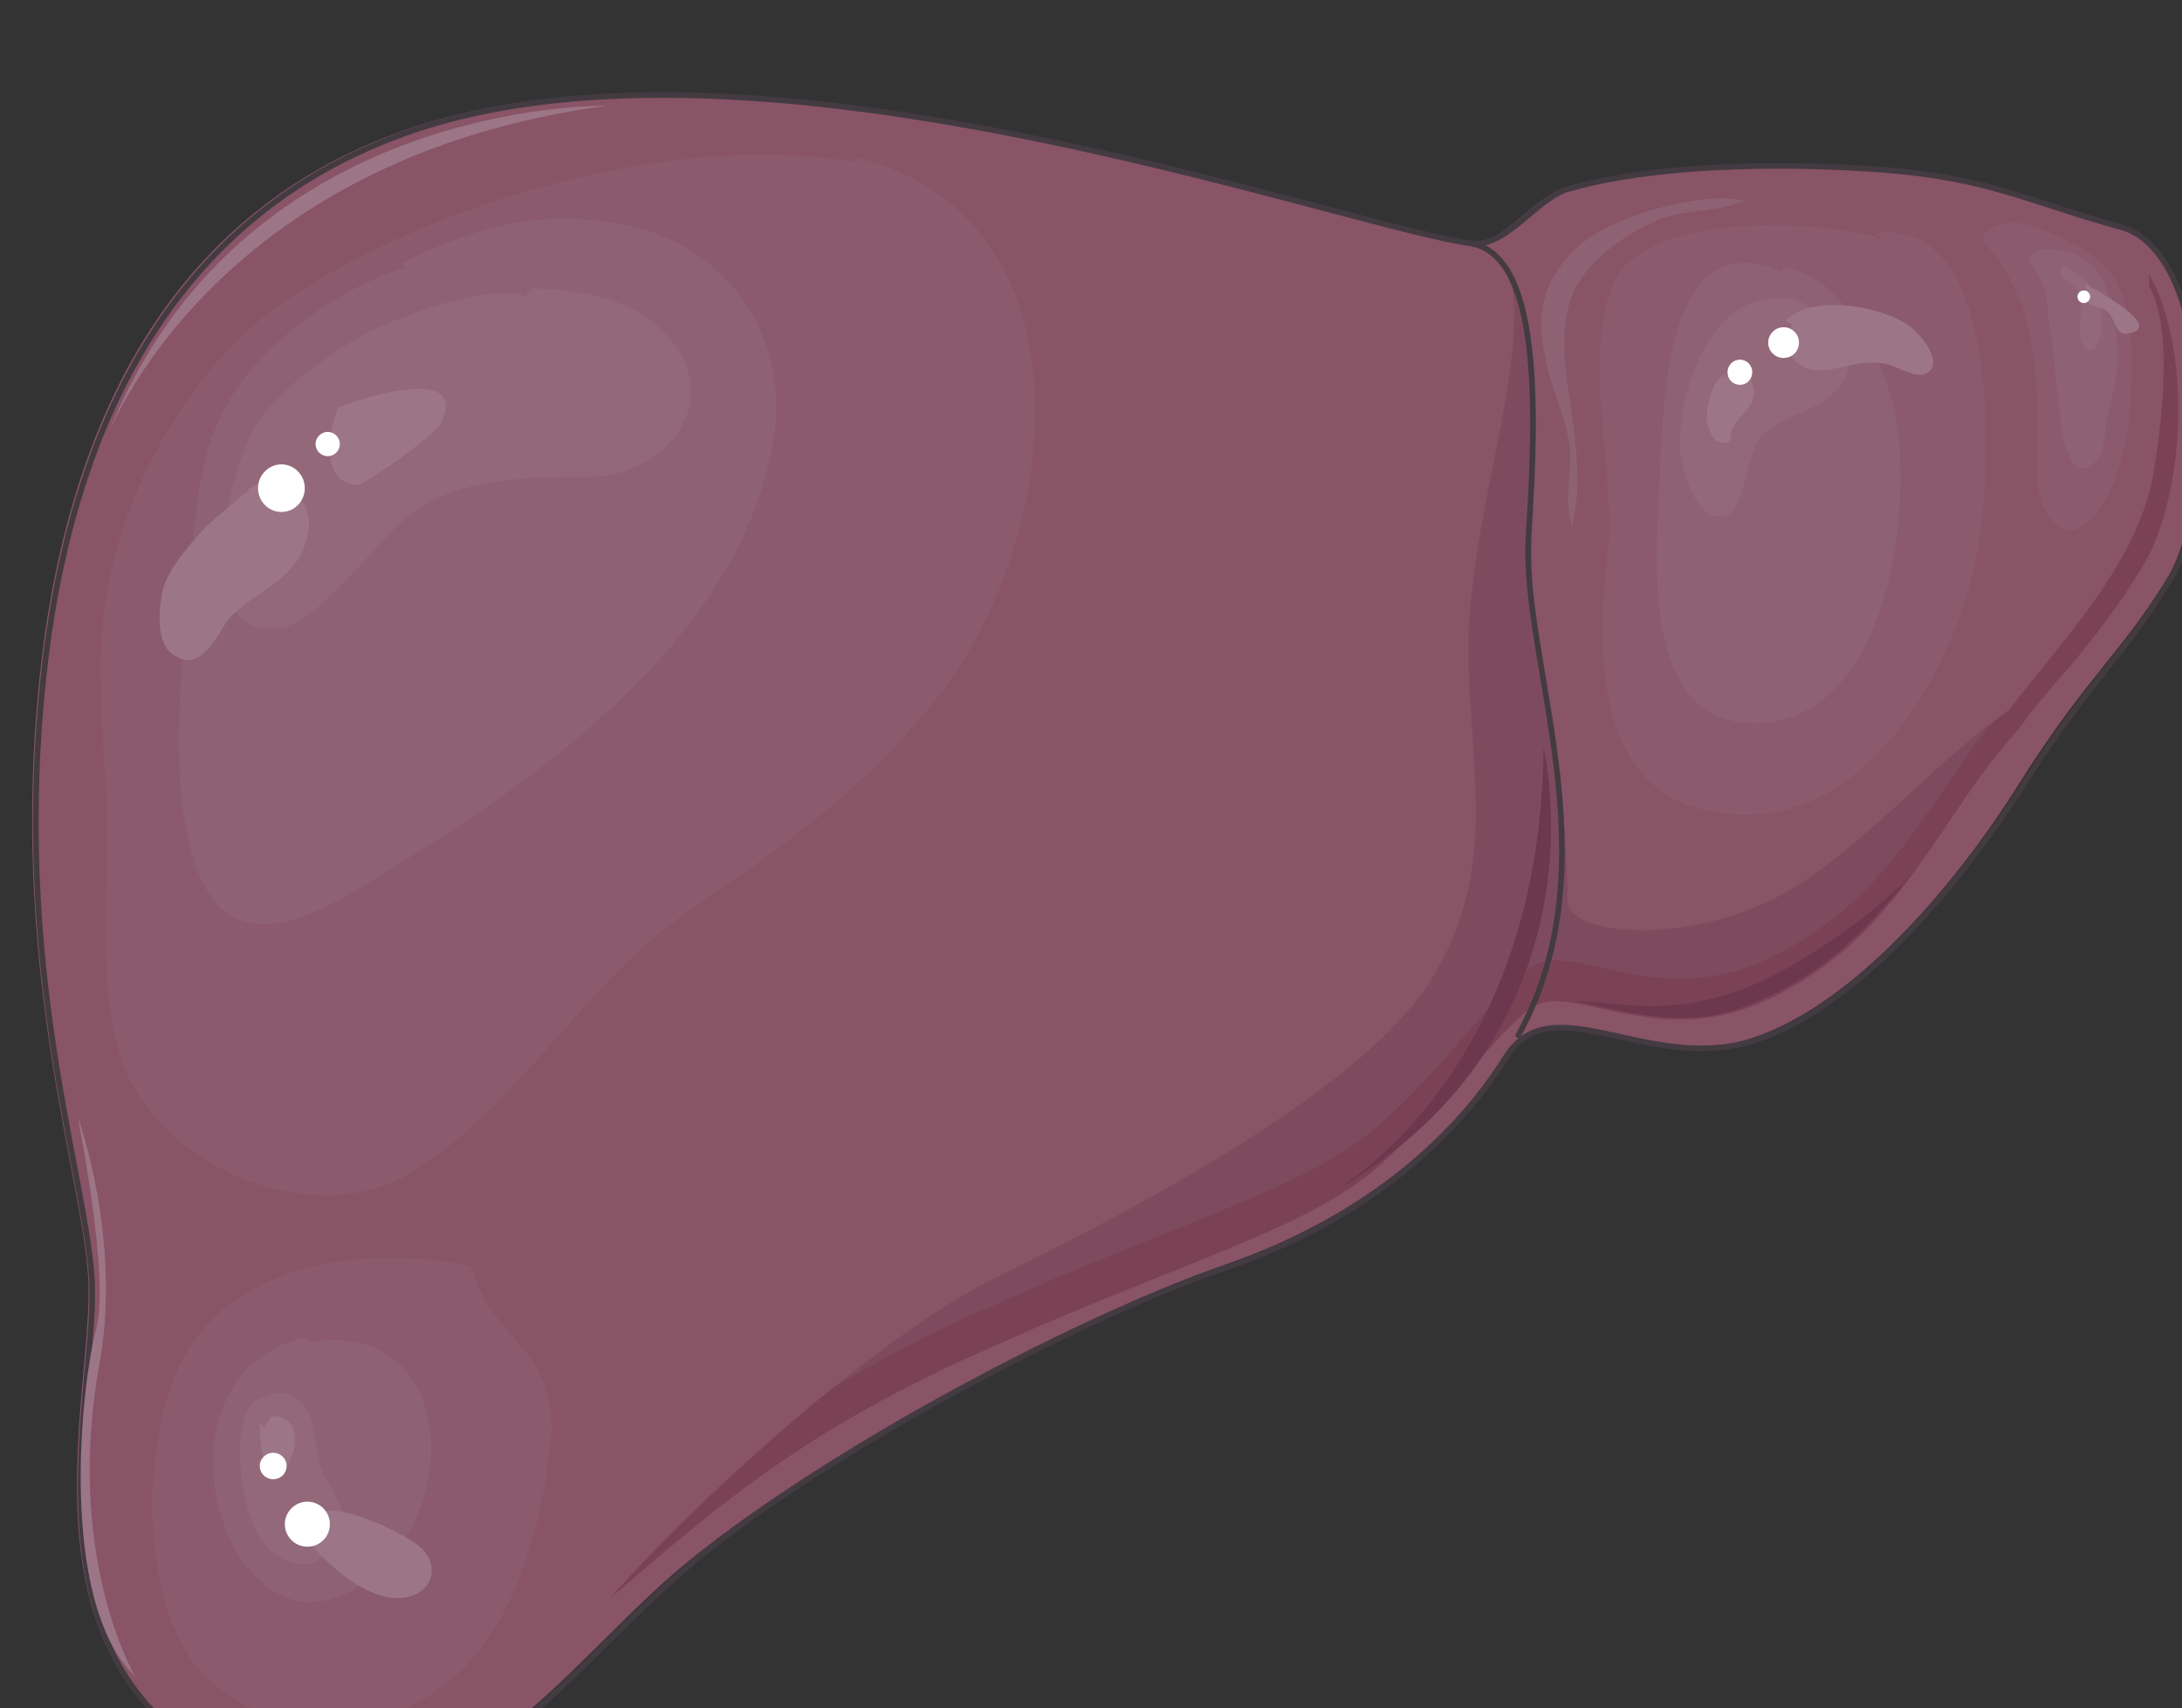 <svg xmlns="http://www.w3.org/2000/svg" version="1.0" viewBox="0 0 403.276 315.742"><rect x="0" y="0" width="403.276" height="315.742" fill="#333333" stroke="none"/><defs><clipPath clipPathUnits="userSpaceOnUse" id="a"><path d="M5.197 16.39h402.796v315.97H5.197z"/></clipPath></defs><path clip-path="url(#a)" d="M289.425 34.779c14.75-4.517 37.857-5.277 57.924-3.758 19.709 1.52 27.304 6.037 43.974 10.594 17.03 4.557 18.149 50.01 9.474 64.8-8.715 14.392-14.79 18.19-27.303 37.898-12.473 20.067-32.18 42.814-51.49 48.09-18.948 4.917-36.377-10.233-44.332 3.039-8.355 13.272-24.266 29.182-52.289 38.656-27.663 9.834-79.152 37.138-102.657 58.325-23.466 21.227-42.415 50.769-81.431 32.98-39.776-18.19-23.506-69.318-25.025-89.786C14.791 215.15.36 174.614 8.315 117.01c6.476-44.333 26.144-77.673 64.041-92.064C135.998.68 244.692 40.855 271.236 45.013c6.796.4 12.472-9.075 18.189-10.234z" fill="#895465" fill-rule="evenodd"/><path clip-path="url(#a)" d="M290.464 34.779c14.391-4.158 37.497-4.917 57.565-3.398 19.708 1.52 27.304 6.036 43.973 10.594 17.03 4.557 18.15 50.01 9.475 64.4-8.715 14.792-14.791 18.59-27.304 38.297-12.472 19.668-32.18 42.814-51.489 48.091-18.948 4.917-36.378-10.593-44.333 2.679-8.355 13.232-24.265 29.542-52.288 39.016-27.663 9.474-79.152 36.738-102.658 58.325-23.466 21.227-42.414 50.769-81.43 32.98-39.776-18.19-23.506-69.318-25.025-89.786-1.48-20.867-15.91-61.003-7.955-118.608 6.476-44.333 26.144-77.673 64.04-92.064 63.642-24.266 172.736 15.91 198.88 19.708 6.796.76 12.473-9.115 18.549-10.234" fill="none" stroke="#433b41" stroke-width="1.039" stroke-linecap="round" stroke-linejoin="round"/><path d="M372.694 130.241c3.758-2.279 3.398 1.12 0 4.917-14.79 16.27-21.987 39.016-46.971 50.01-19.349 8.714-35.259-3.438-42.055.76-6.836 4.157-15.15 17.429-28.822 29.541-13.232 11.753-36.738 17.79-71.197 33.34-34.86 15.151-51.53 29.902-70.877 46.572 15.95-18.549 50.01-48.49 70.117-58.684 20.068-9.874 67.44-33.34 81.43-55.327 14.032-22.346 6.077-42.414 7.196-66.28 1.52-24.265 10.994-48.13 7.596-64.44 3.798 9.474 5.317 21.626 4.557 36.377-.76 14.791-1.16 26.544 1.879 41.295 3.398 14.791 4.157 31.461 4.157 38.257 0 6.436 23.506 8.715 42.055-2.638 14.391-9.075 27.663-24.985 40.935-33.7z" fill="#7e4b5e" fill-rule="evenodd"/><path d="M372.694 130.241c-1.919 1.52-3.798 2.678-5.317 4.198-11.753 15.51-20.067 33.7-41.654 43.173-19.349 8.715-35.259-3.438-42.055.76-6.836 4.157-15.15 17.43-28.822 29.542-13.232 11.713-36.738 17.79-71.197 33.34-11.753 4.917-21.227 10.194-29.582 15.15-15.511 12.473-31.421 28.024-41.295 38.977 19.348-16.63 36.018-31.421 70.877-46.572 34.459-15.51 57.965-21.587 71.197-33.34 13.671-12.112 21.986-25.384 28.822-29.542 6.796-4.157 22.706 7.956 42.055-.76 24.984-10.993 32.18-33.699 46.971-50.009 3.398-3.758 3.758-7.196 0-4.917z" fill="#7b4255" fill-rule="evenodd"/><path d="M397.2 50.65c7.555 13.631 6.835 37.896 0 51.888-3.399 6.436-10.235 15.55-15.152 21.227-1.878 1.879-10.193 12.472-12.872 14.391-3.038 1.48 0-4.197-1.879-1.519 10.234-14.79 27.264-30.301 30.662-48.85 1.519-9.115 3.798-26.904-.76-34.86z" fill="#7b4255" fill-rule="evenodd"/><path d="M285.267 138.116c2.639 12.153 6.436 56.486-39.536 82.59 12.552-7.555 39.136-31.82 39.536-82.59zm67.999 23.506c-11.713 14.791-20.827 20.867-32.54 25.025-11.393 3.758-23.866-.76-29.582-1.52 6.476-.399 16.31 3.399 31.82-2.638 15.151-6.476 28.063-18.189 30.302-20.867z" fill="#6d384d" fill-rule="evenodd"/><path d="M271.915 45.013c12.872 2.278 12.113 30.701 10.594 53.847-1.52 23.106 15.87 60.284-1.88 92.464" fill="none" stroke="#433b41" stroke-width="1.039" stroke-linecap="round" stroke-linejoin="round"/><path d="M157.584 29.902c-32.94-5.717-78.032 7.555-104.936 25.704C37.498 65.84 26.104 84.79 21.587 101.42c-5.717 19.708-1.52 35.218-1.919 55.286 0 13.632-1.879 32.54 5.317 44.653 9.474 16.27 34.1 25.345 50.77 15.51 20.067-12.112 31.82-34.818 51.528-48.45 18.189-12.473 33.34-23.066 47.011-40.855 22.707-30.302 27.624-87.827-15.95-98.42zM86.747 234.018c-17.07-3.798-40.935-1.519-51.528 14.751-9.834 14.791-10.234 49.97 3.797 62.083 14.392 12.112 31.062 10.633 44.693-.72 12.113-10.234 17.03-30.302 18.19-45.452.719-15.511-11.394-17.39-14.392-29.902z" fill="#8b5a6c" fill-rule="evenodd"/><path d="M74.915 49.45C63.92 52.848 52.928 60.443 45.732 69.158c-9.474 11.753-9.474 24.665-10.633 39.056-1.52 15.151-3.798 32.98 0 48.131 4.557 18.949 16.71 16.71 31.1 7.955 30.742-18.548 69.799-44.333 76.634-82.23 3.758-20.507-9.514-38.297-29.981-40.975-14.791-2.279-26.544 1.52-38.697 7.595zM56.126 247.21c-32.26 7.955-12.512 67.12 13.632 43.254 15.91-14.431 13.272-45.932-11.753-42.494z" fill="#8e6273" fill-rule="evenodd"/><path d="M348.429 44.253c-11.753-3.798-37.897-4.557-47.371 4.158-10.234 9.834-2.639 37.857-3.758 51.848-1.919 16.67-3.798 43.534 16.67 49.21 30.661 8.315 50.01-29.142 52.288-52.967 1.52-13.632 2.998-56.806-19.708-53.368z" fill="#8b5a6c" fill-rule="evenodd"/><path d="M329.48 50.29c-21.507-9.475-21.866 23.106-22.626 35.218-.4 14.391-5.317 49.97 19.228 48.091 22.307-1.879 27.184-37.497 24.546-54.887-1.12-9.874-10.194-28.782-21.148-29.182z" fill="#8e6273" fill-rule="evenodd"/><path d="M96.981 54.847c-5.676-2.679-21.227 2.998-26.903 5.676-7.596 3.398-16.71 10.194-21.627 16.27-5.677 7.196-14.432 40.856 2.638 39.377 7.236-.4 17.47-14.791 23.506-20.068 8.754-7.596 21.267-7.955 33.38-7.955 16.67.36 27.663-16.67 12.512-28.783-5.677-4.517-15.15-6.036-22.386-6.036zm240.454 3.718c-9.474-7.596-19.308-1.88-23.465 7.955-2.279 4.917-3.798 11.713-3.398 17.03.36 3.797 3.038 13.231 8.315 11.752 4.157-1.16 3.398-12.512 7.555-15.55 3.798-2.999 9.075-3.758 12.473-7.196 4.917-4.157 3.038-10.953-1.48-14.391-.4 0-.4-.36-.76-.76z" fill="#936879" fill-rule="evenodd"/><path d="M367.777 46.092c9.874 11.753 8.715 27.663 8.715 41.655 0 6.076 4.157 14.391 10.234 7.955 5.316-5.677 6.835-16.27 7.195-23.866.36-9.834.36-21.187-9.474-26.104-4.157-1.919-12.113-7.235-17.03-3.038-1.919 1.52-.4 2.639.36 3.398z" fill="#8b5a6c" fill-rule="evenodd"/><path d="M374.933 47.251c.4 1.92 1.919 3.438 2.678 5.317 1.12 3.398.76 6.836 1.52 9.874.759 5.677 1.119 10.993 1.878 16.67.4 3.038 1.919 9.834 6.076 6.436 1.92-1.879 1.92-5.317 2.279-7.955.76-3.038 1.52-6.076 1.919-9.474.36-6.077-.4-17.83-7.236-20.868-1.879-1.119-7.955-2.278-8.714.4z" fill="#8e6273" fill-rule="evenodd"/><path d="M381.769 49.13c3.398 2.279 6.436 4.557 6.796 9.075.36 3.038-1.52 9.794-3.798 4.917-1.12-3.038.76-6.796-.76-9.435-.72-1.519-4.917-2.278-2.638-4.557zM46.972 259.043c-4.158 4.157-2.639 15.91-.76 21.187 2.279 7.955 12.073 13.632 16.23 3.438 1.879-4.197.4-5.317-1.12-8.355-2.278-4.157-2.278-4.157-3.037-9.474-.72-6.036-4.118-10.993-11.313-6.796z" fill="#936879" fill-rule="evenodd"/><path d="M45.732 90.505c.76.36 0 0-1.919 1.879-2.238 1.919-4.157 3.398-6.436 5.677-2.638 3.038-6.036 6.835-7.195 10.593-.76 3.038-1.52 9.874 1.519 12.113 5.317 4.157 8.355-3.398 10.633-6.436 4.518-4.917 11.713-6.796 13.992-13.592 2.638-7.595-1.879-10.993-8.715-11.393zm16.39-14.071c-1.519 3.757-2.678 12.832 3.798 13.192 1.12.36 14.751-9.435 15.51-11.313 5.677-11.354-15.15-4.558-18.948-3.039zM54.487 281.79c3.438 4.916 11.793 13.591 18.988 13.591 6.077 0 8.355-5.637 4.198-9.434-3.038-2.639-20.907-11.753-20.148-3.038zm-6.477-18.91c0 21.787 12.953-.759 2.32-1.159-.76.76-1.16 1.52-1.52 2.279zM329.96 59.324c4.877-5.317 19.588-2.638 24.105 1.919 1.52 1.519 4.877 5.676 2.279 7.595-1.919 1.48-5.677-1.159-7.555-1.519-4.877-1.16-8.275 1.12-12.793 1.12-3.757 0-8.315-4.558-4.517-8.355zm-11.073 9.914c-2.599.76-3.758 6.836-3.358 9.115.36 1.159 1.12 3.437 2.598 3.437 2.639.36 1.12-1.519 2.279-3.038 1.479-2.278 4.077-3.797 3.718-6.836-.36-2.678-3.358-4.957-5.237-1.918zm66.639-16.75c1.16.76 14.751 7.955 7.956 9.115-2.639.72-2.28-2.679-4.158-4.198-1.519-1.12-4.557-.36-3.798-3.758z" fill="#9c7687" fill-rule="evenodd"/><path d="M47.691 90.225c0-2.398 1.959-4.397 4.317-4.397 2.399 0 4.318 1.999 4.318 4.397 0 2.439-1.919 4.398-4.318 4.398-2.358 0-4.317-1.96-4.317-4.398zm10.634-8.155c0-1.199 1.039-2.238 2.238-2.238 1.24 0 2.239 1.039 2.239 2.238 0 1.24-1 2.239-2.239 2.239-1.199 0-2.238-1-2.238-2.239zM48.01 270.956c0-1.32 1.12-2.439 2.48-2.439 1.399 0 2.478 1.12 2.478 2.439 0 1.359-1.08 2.438-2.479 2.438-1.359 0-2.478-1.079-2.478-2.438zm4.638 10.754c0-2.28 1.879-4.158 4.158-4.158a4.154 4.154 0 0 1 4.157 4.157 4.129 4.129 0 0 1-4.157 4.158 4.154 4.154 0 0 1-4.158-4.158zM319.286 68.798c0-1.279 1.04-2.318 2.28-2.318 1.278 0 2.278 1.04 2.278 2.318 0 1.32-1 2.319-2.279 2.319-1.24 0-2.279-1-2.279-2.319zm7.516-5.476a2.85 2.85 0 0 1 2.838-2.839 2.824 2.824 0 0 1 2.839 2.839c0 1.599-1.24 2.838-2.839 2.838a2.824 2.824 0 0 1-2.838-2.838zm57.165-8.475a1.16 1.16 0 1 1 2.32.001 1.16 1.16 0 0 1-2.32-.001z" fill="#fff" fill-rule="evenodd"/><path d="M112.132 19.548S43.973 18.03 19.708 80.951c0 0 18.949-51.529 92.424-61.403zM14.351 206.395s6.077 29.942 3.398 39.416c-2.638 9.474-7.235 50.05 7.236 64.041 0 0-13.312-22.346-6.436-58.724 3.797-23.106-4.198-44.733-4.198-44.733z" fill="#9c7687" fill-rule="evenodd"/><path d="M322.644 37.018c-4.917 2.278-11.712 1.519-16.63 3.797-5.676 2.639-11.353 6.436-14.75 12.153-3.039 6.076-2.28 14.031-1.12 20.867 1.12 7.596 2.279 16.31.36 23.506-1.52-4.517 0-9.834-.36-14.391-.4-3.438-1.519-6.836-2.638-9.874-2.279-7.236-4.198-14.432-.76-21.267 4.158-7.596 9.834-9.874 16.99-12.513 4.557-1.519 13.272-3.438 18.189-2.278.36 0 .36 0 .72.36z" fill="#8e6273" fill-rule="evenodd"/></svg>